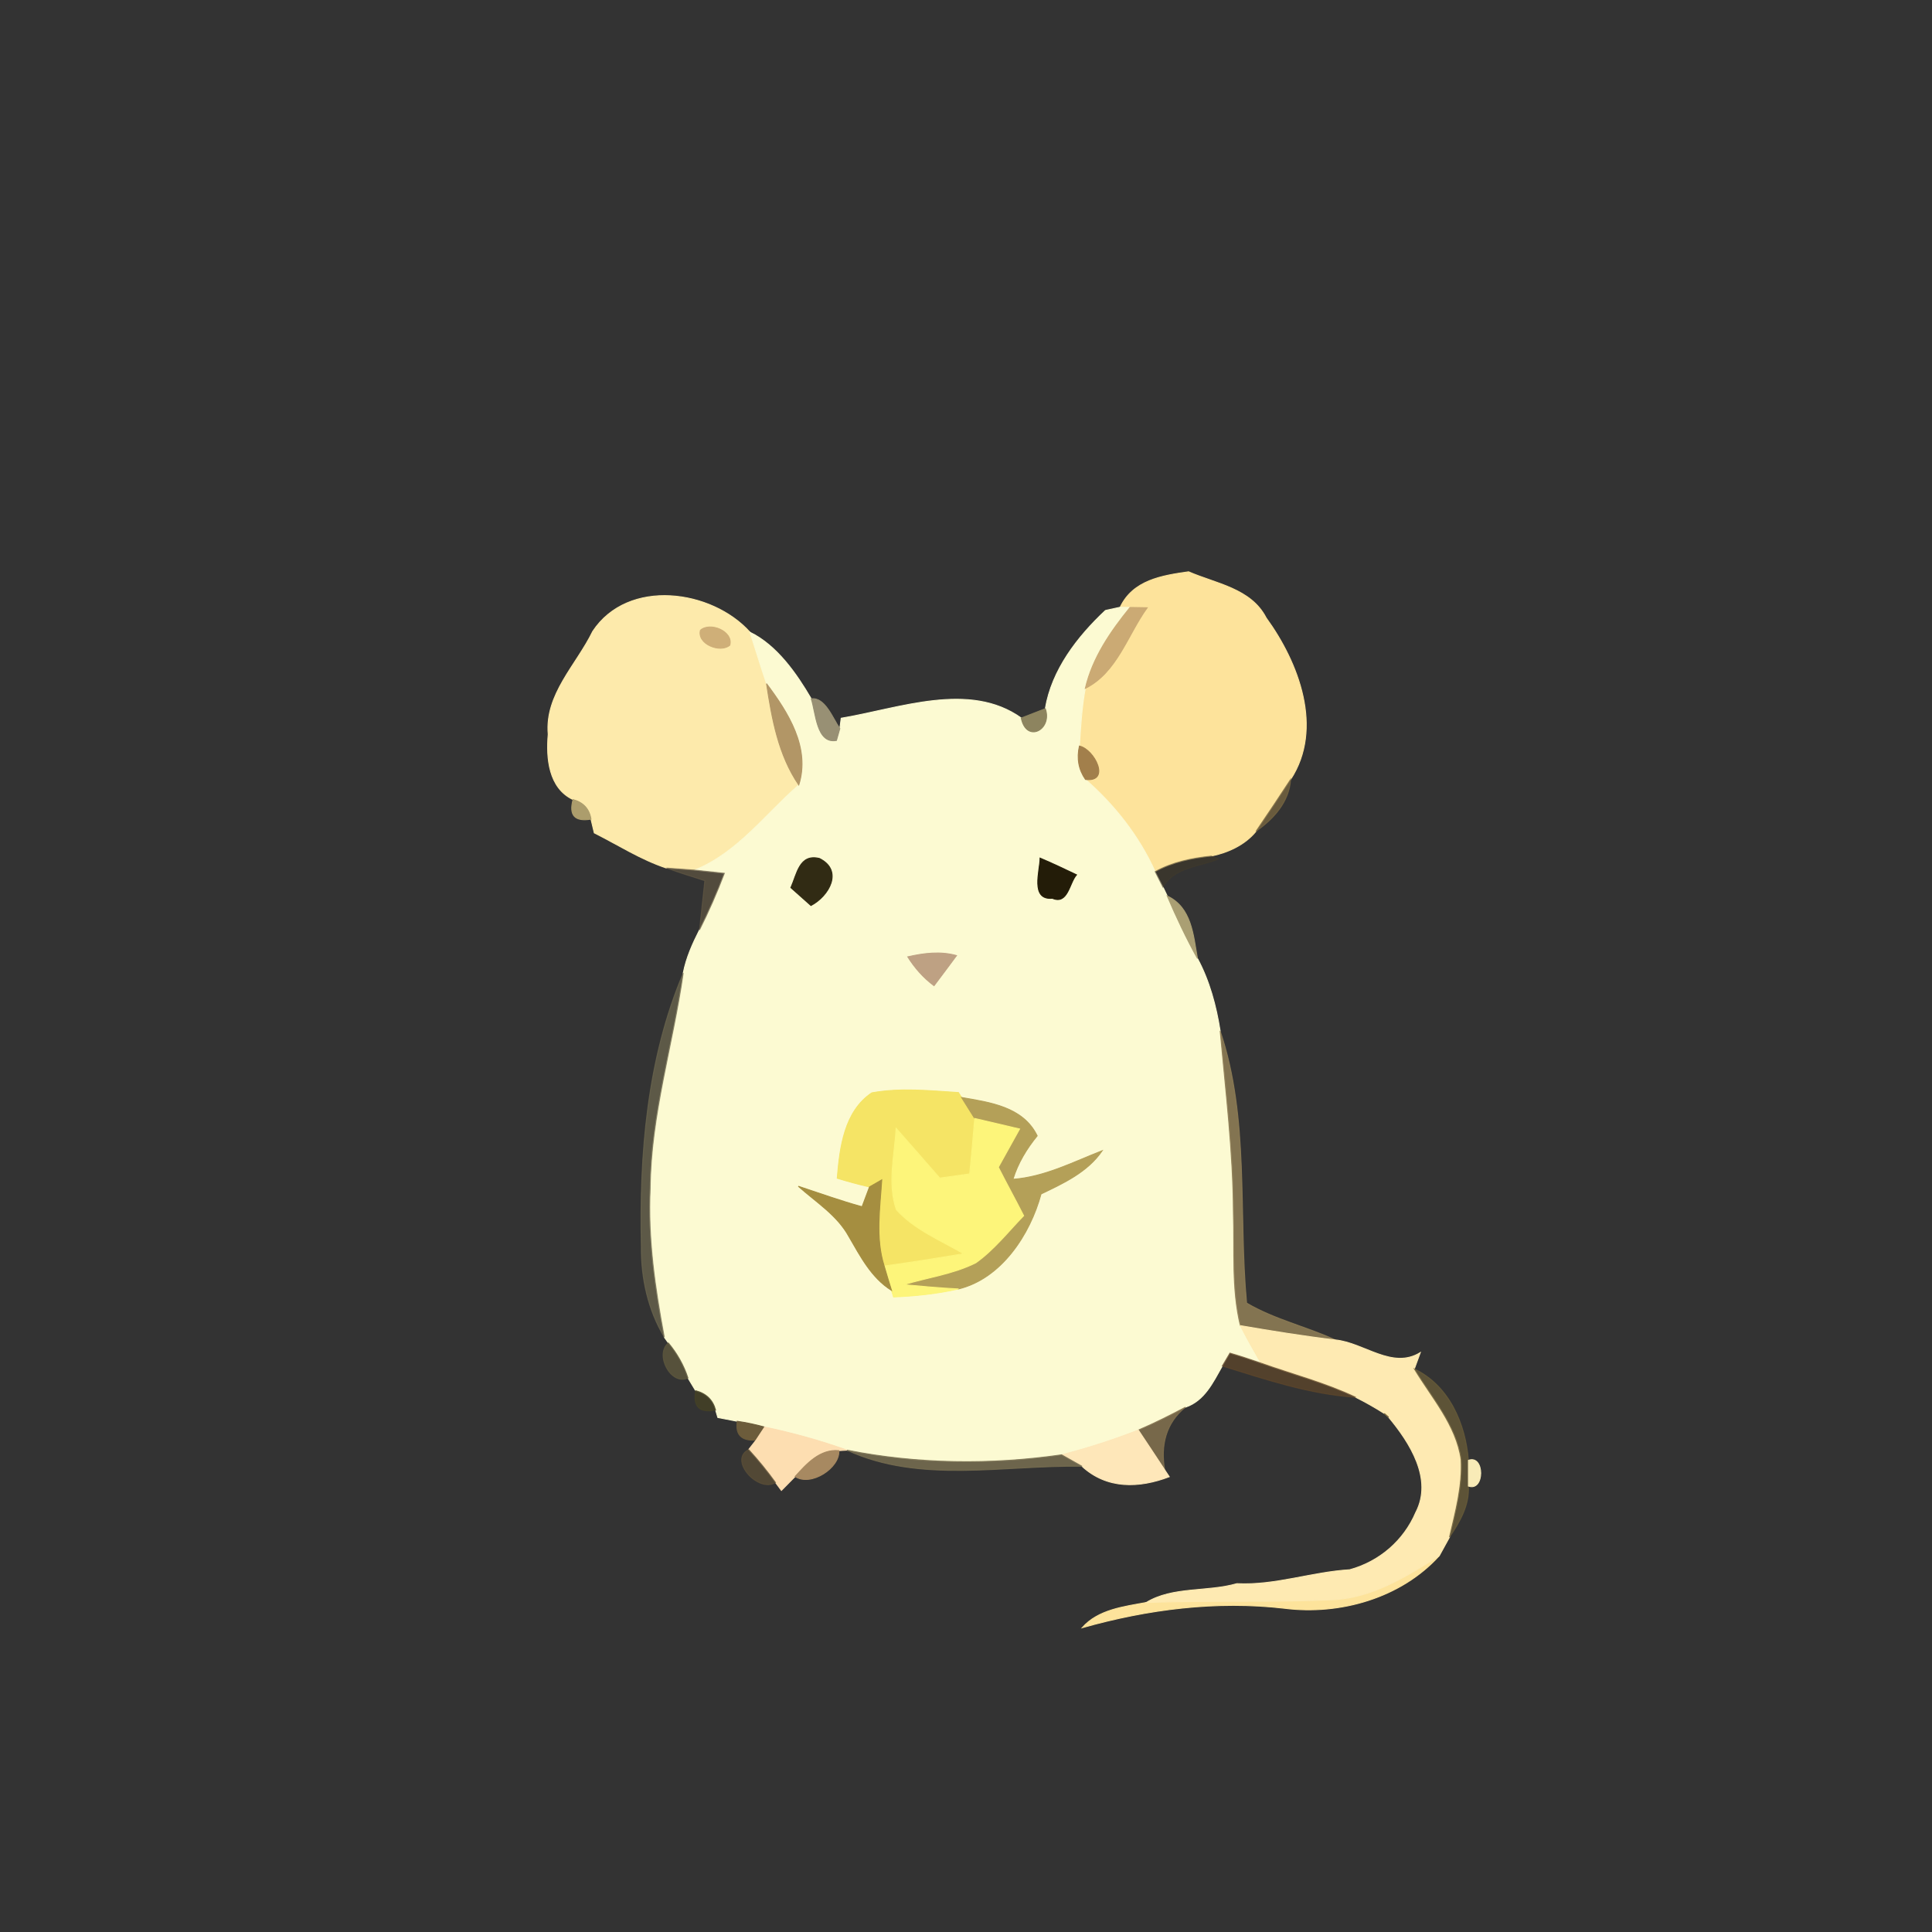 <?xml version="1.0" encoding="UTF-8" ?>
<!DOCTYPE svg PUBLIC "-//W3C//DTD SVG 1.1//EN" "http://www.w3.org/Graphics/SVG/1.1/DTD/svg11.dtd">
<svg width="200pt" height="200pt" viewBox="0 0 200 200" version="1.1" xmlns="http://www.w3.org/2000/svg">
<rect x="0" y="0" width="200" height="200" fill="#333333" stroke="none"/>
<g id="#fde39bff">
<path fill="#fde39b" stroke="#fde39b" stroke-width="0.094" opacity="1.00" d=" M 115.96 62.86 C 117.28 60.06 120.28 59.58 123.04 59.19 C 125.89 60.43 129.50 60.91 131.07 63.96 C 134.44 68.60 137.04 75.40 133.61 80.68 C 132.43 82.48 131.24 84.28 130.02 86.06 C 128.88 87.46 127.13 88.26 125.39 88.62 C 123.38 88.83 121.37 89.24 119.58 90.23 C 117.91 86.54 115.40 83.35 112.37 80.69 C 115.02 81.00 113.30 77.57 111.74 77.23 C 111.87 75.24 111.98 73.23 112.35 71.26 C 115.64 69.62 116.72 65.73 118.76 62.91 C 118.32 62.90 117.42 62.89 116.98 62.88 L 115.96 62.86 Z" />
<path fill="#fde39b" stroke="#fde39b" stroke-width="0.094" opacity="1.00" d=" M 137.93 165.61 C 142.04 165.43 145.63 163.19 149.00 161.04 C 145.05 165.41 138.72 167.22 132.97 166.49 C 125.93 165.67 118.82 166.58 112.03 168.50 C 113.68 166.62 116.34 166.32 118.66 165.89 C 125.08 165.67 131.51 165.89 137.93 165.61 Z" />
</g>
<g id="#fdeaabff">
<path fill="#fdeaab" stroke="#fdeaab" stroke-width="0.094" opacity="1.00" d=" M 61.36 65.36 C 65.02 59.82 73.69 61.04 77.64 65.45 C 78.21 67.22 78.75 69.00 79.35 70.77 C 79.91 74.41 80.57 78.15 82.69 81.26 C 79.20 84.31 76.33 88.29 71.91 90.07 C 71.18 90.02 69.72 89.91 68.99 89.86 C 66.35 88.99 63.99 87.46 61.52 86.22 C 61.44 85.86 61.27 85.15 61.18 84.80 C 61.01 83.74 60.39 83.07 59.32 82.77 C 56.79 81.58 56.53 78.46 56.75 76.02 C 56.38 71.87 59.67 68.84 61.36 65.36 M 72.51 65.24 C 72.13 66.66 74.55 67.64 75.55 66.79 C 75.94 65.35 73.51 64.35 72.51 65.24 Z" />
</g>
<g id="#fcfad2ff">
<path fill="#fcfad2" stroke="#fcfad2" stroke-width="0.094" opacity="1.00" d=" M 114.44 63.19 C 114.82 63.11 115.58 62.94 115.96 62.86 L 116.98 62.88 C 114.96 65.37 113.09 68.08 112.35 71.26 C 111.98 73.23 111.87 75.24 111.74 77.23 C 111.45 78.51 111.66 79.67 112.37 80.69 C 115.40 83.35 117.91 86.54 119.58 90.23 C 119.79 90.63 120.20 91.44 120.40 91.85 L 120.83 92.75 C 121.77 94.95 122.80 97.12 123.96 99.22 C 125.21 101.54 125.90 104.13 126.31 106.72 C 126.88 112.98 127.65 119.23 127.68 125.52 C 127.81 129.42 127.47 133.39 128.40 137.23 C 129.07 138.54 129.80 139.83 130.54 141.11 C 129.47 140.74 128.40 140.38 127.32 140.07 C 127.12 140.40 126.73 141.07 126.53 141.41 C 125.57 143.09 124.70 145.00 122.72 145.67 C 121.12 146.52 119.50 147.33 117.84 148.04 C 115.25 149.05 112.59 149.91 109.90 150.60 C 102.55 151.66 94.98 151.57 87.68 150.12 C 84.90 149.12 82.05 148.34 79.16 147.73 C 78.22 147.47 77.28 147.27 76.32 147.13 C 75.82 147.03 74.81 146.84 74.31 146.74 L 74.08 145.97 C 73.80 144.92 73.11 144.25 72.01 143.96 C 71.82 143.63 71.42 142.98 71.22 142.65 C 70.78 141.32 70.09 140.10 69.19 139.02 L 68.77 138.43 C 67.82 133.35 67.06 128.20 67.31 123.02 C 67.37 115.45 69.67 108.17 70.73 100.73 C 71.03 99.16 71.69 97.69 72.41 96.27 C 73.37 94.36 74.23 92.40 74.99 90.40 C 74.22 90.32 72.68 90.15 71.91 90.07 C 76.33 88.29 79.20 84.31 82.69 81.26 C 83.91 77.38 81.57 73.74 79.35 70.77 C 78.75 69.00 78.21 67.22 77.64 65.45 C 80.43 66.81 82.46 69.74 83.98 72.34 C 84.46 73.76 84.51 77.04 86.59 76.65 C 86.68 76.34 86.85 75.73 86.94 75.42 L 87.08 74.35 C 93.11 73.34 100.35 70.50 105.72 74.33 C 106.26 76.97 108.97 75.54 108.21 73.36 C 108.88 69.34 111.53 65.92 114.44 63.19 M 81.87 91.89 C 82.39 92.35 83.43 93.28 83.95 93.74 C 85.81 92.76 87.34 90.13 84.83 88.87 C 82.74 88.35 82.50 90.49 81.87 91.89 M 107.67 88.83 C 107.66 90.13 106.62 93.20 108.94 92.99 C 110.55 93.69 110.69 91.40 111.44 90.56 C 110.19 89.96 108.94 89.37 107.67 88.83 M 93.97 99.05 C 94.69 100.20 95.59 101.22 96.69 102.04 C 97.47 101.00 98.25 99.97 99.02 98.92 C 97.35 98.45 95.63 98.67 93.97 99.05 M 90.25 113.13 C 87.38 115.05 86.93 118.81 86.67 121.97 C 87.77 122.31 88.88 122.61 90.01 122.87 C 89.82 123.38 89.43 124.41 89.24 124.92 C 87.01 124.31 84.83 123.52 82.64 122.80 C 84.47 124.44 86.67 125.79 87.88 128.01 C 89.08 130.07 90.20 132.27 92.29 133.58 L 92.50 134.26 C 94.76 134.17 97.02 133.93 99.23 133.43 C 103.66 132.35 106.63 127.80 107.77 123.60 C 110.12 122.47 112.58 121.34 114.10 119.12 C 111.08 120.30 108.15 121.83 104.86 122.08 C 105.37 120.41 106.28 118.92 107.37 117.58 C 105.91 114.57 102.48 114.12 99.54 113.61 L 99.22 113.10 C 96.24 112.91 93.21 112.59 90.25 113.13 Z" />
</g>
<g id="#cbaa74ff">
<path fill="#cbaa74" stroke="#cbaa74" stroke-width="0.094" opacity="1.00" d=" M 116.98 62.88 C 117.42 62.89 118.32 62.90 118.76 62.91 C 116.72 65.73 115.64 69.62 112.35 71.26 C 113.09 68.08 114.96 65.37 116.98 62.88 Z" />
</g>
<g id="#cfaf78ff">
<path fill="#cfaf78" stroke="#cfaf78" stroke-width="0.094" opacity="1.00" d=" M 72.51 65.24 C 73.51 64.35 75.94 65.35 75.55 66.79 C 74.55 67.64 72.13 66.66 72.51 65.24 Z" />
</g>
<g id="#b29666ff">
<path fill="#b29666" stroke="#b29666" stroke-width="0.094" opacity="1.00" d=" M 82.69 81.26 C 80.57 78.15 79.91 74.41 79.35 70.77 C 81.57 73.74 83.91 77.38 82.69 81.26 Z" />
</g>
<g id="#989074ff">
<path fill="#989074" stroke="#989074" stroke-width="0.094" opacity="1.00" d=" M 83.98 72.34 C 85.41 72.14 86.22 74.39 86.94 75.42 C 86.85 75.73 86.68 76.34 86.59 76.65 C 84.51 77.04 84.46 73.76 83.98 72.34 Z" />
</g>
<g id="#8d845fff">
<path fill="#8d845f" stroke="#8d845f" stroke-width="0.094" opacity="1.00" d=" M 105.72 74.33 C 106.35 74.08 107.59 73.60 108.21 73.36 C 108.97 75.54 106.26 76.97 105.72 74.33 Z" />
</g>
<g id="#a27f4bff">
<path fill="#a27f4b" stroke="#a27f4b" stroke-width="0.094" opacity="1.00" d=" M 111.74 77.23 C 113.30 77.57 115.02 81.00 112.37 80.69 C 111.66 79.67 111.45 78.51 111.74 77.23 Z" />
</g>
<g id="#796741c8">
<path fill="#796741" stroke="#796741" stroke-width="0.094" opacity="0.78" d=" M 130.02 86.06 C 131.24 84.28 132.43 82.48 133.61 80.68 C 133.45 83.03 131.85 84.77 130.02 86.06 Z" />
</g>
<g id="#ac9d6cff">
<path fill="#ac9d6c" stroke="#ac9d6c" stroke-width="0.094" opacity="1.00" d=" M 59.32 82.77 C 60.39 83.07 61.01 83.74 61.18 84.80 C 59.50 85.08 58.88 84.40 59.32 82.77 Z" />
</g>
<g id="#312b14ff">
<path fill="#312b14" stroke="#312b14" stroke-width="0.094" opacity="1.00" d=" M 81.87 91.89 C 82.50 90.49 82.74 88.35 84.83 88.87 C 87.34 90.13 85.81 92.76 83.95 93.74 C 83.43 93.28 82.39 92.35 81.87 91.89 Z" />
</g>
<g id="#231c08ff">
<path fill="#231c08" stroke="#231c08" stroke-width="0.094" opacity="1.00" d=" M 107.67 88.83 C 108.94 89.37 110.19 89.96 111.44 90.56 C 110.69 91.40 110.55 93.69 108.94 92.99 C 106.62 93.20 107.66 90.13 107.67 88.83 Z" />
</g>
<g id="#423b2980">
<path fill="#423b29" stroke="#423b29" stroke-width="0.094" opacity="0.50" d=" M 119.58 90.23 C 121.37 89.24 123.38 88.83 125.39 88.62 L 126.17 88.92 C 124.19 89.74 121.57 89.75 120.40 91.85 C 120.20 91.44 119.79 90.63 119.58 90.23 Z" />
</g>
<g id="#645a44a2">
<path fill="#645a44" stroke="#645a44" stroke-width="0.094" opacity="0.64" d=" M 68.99 89.86 C 69.72 89.91 71.18 90.02 71.91 90.07 C 72.68 90.15 74.22 90.32 74.99 90.40 C 74.23 92.40 73.37 94.36 72.41 96.27 C 72.58 94.57 72.79 92.87 72.96 91.17 C 71.63 90.75 70.30 90.33 68.99 89.86 Z" />
</g>
<g id="#aa9f73ff">
<path fill="#aa9f73" stroke="#aa9f73" stroke-width="0.094" opacity="1.00" d=" M 120.83 92.75 C 123.36 93.94 123.53 96.80 123.96 99.22 C 122.80 97.12 121.77 94.95 120.83 92.75 Z" />
</g>
<g id="#bea183ff">
<path fill="#bea183" stroke="#bea183" stroke-width="0.094" opacity="1.00" d=" M 93.97 99.05 C 95.63 98.67 97.35 98.45 99.02 98.92 C 98.25 99.97 97.47 101.00 96.69 102.04 C 95.59 101.22 94.69 100.20 93.97 99.05 Z" />
</g>
<g id="#6e694fb4">
<path fill="#6e694f" stroke="#6e694f" stroke-width="0.094" opacity="0.71" d=" M 66.39 129.04 C 66.17 119.50 66.98 109.57 70.73 100.73 C 69.67 108.17 67.37 115.45 67.31 123.02 C 67.06 128.20 67.82 133.35 68.77 138.43 C 67.08 135.61 66.35 132.31 66.39 129.04 Z" />
</g>
<g id="#8e7d56e1">
<path fill="#8e7d56" stroke="#8e7d56" stroke-width="0.094" opacity="0.88" d=" M 126.31 106.72 C 129.36 115.78 128.18 125.52 129.05 134.89 C 131.93 136.59 135.22 137.32 138.24 138.71 C 134.94 138.32 131.67 137.79 128.40 137.23 C 127.47 133.39 127.81 129.42 127.68 125.52 C 127.65 119.23 126.88 112.98 126.31 106.72 Z" />
</g>
<g id="#f5e465ff">
<path fill="#f5e465" stroke="#f5e465" stroke-width="0.094" opacity="1.00" d=" M 90.25 113.13 C 93.21 112.59 96.24 112.91 99.22 113.10 L 99.54 113.61 C 99.99 114.34 100.44 115.06 100.90 115.78 C 100.74 117.69 100.57 119.61 100.38 121.52 C 99.34 121.67 98.31 121.81 97.28 121.95 C 95.78 120.23 94.28 118.51 92.77 116.80 C 92.60 119.59 91.85 122.51 92.79 125.23 C 94.68 127.31 97.37 128.40 99.76 129.79 C 97.02 130.24 94.28 130.68 91.53 131.06 C 90.61 128.16 91.09 125.10 91.28 122.14 C 90.97 122.32 90.33 122.69 90.01 122.87 C 88.88 122.61 87.77 122.31 86.67 121.97 C 86.93 118.81 87.38 115.05 90.25 113.13 Z" />
</g>
<g id="#b4a058ff">
<path fill="#b4a058" stroke="#b4a058" stroke-width="0.094" opacity="1.00" d=" M 100.90 115.78 C 100.44 115.06 99.99 114.34 99.54 113.61 C 102.48 114.12 105.91 114.57 107.37 117.58 C 106.28 118.92 105.37 120.41 104.86 122.08 C 108.15 121.83 111.08 120.30 114.10 119.12 C 112.58 121.34 110.12 122.47 107.77 123.60 C 106.63 127.80 103.66 132.35 99.23 133.43 C 97.34 133.34 95.45 133.16 93.56 132.99 C 96.03 132.24 98.67 131.90 101.01 130.73 C 102.91 129.38 104.36 127.51 105.97 125.85 C 105.12 124.17 104.20 122.51 103.35 120.83 C 104.08 119.51 104.81 118.19 105.55 116.87 C 104.00 116.50 102.45 116.14 100.90 115.78 Z" />
</g>
<g id="#fdf57aff">
<path fill="#fdf57a" stroke="#fdf57a" stroke-width="0.094" opacity="1.00" d=" M 100.38 121.52 C 100.57 119.61 100.74 117.69 100.90 115.78 C 102.45 116.14 104.00 116.50 105.55 116.87 C 104.81 118.19 104.08 119.51 103.35 120.83 C 104.20 122.51 105.12 124.17 105.97 125.85 C 104.36 127.51 102.91 129.38 101.01 130.73 C 98.67 131.90 96.03 132.24 93.56 132.99 C 95.45 133.16 97.34 133.34 99.23 133.43 C 97.02 133.93 94.76 134.17 92.50 134.26 L 92.29 133.58 C 92.03 132.74 91.77 131.90 91.53 131.06 C 94.28 130.68 97.02 130.24 99.76 129.79 C 97.37 128.40 94.68 127.31 92.79 125.23 C 91.85 122.51 92.60 119.59 92.77 116.80 C 94.28 118.51 95.78 120.23 97.28 121.95 C 98.31 121.81 99.34 121.67 100.38 121.52 Z" />
</g>
<g id="#a58e40ff">
<path fill="#a58e40" stroke="#a58e40" stroke-width="0.094" opacity="1.00" d=" M 90.01 122.87 C 90.33 122.69 90.97 122.32 91.28 122.14 C 91.09 125.10 90.61 128.16 91.53 131.06 C 91.77 131.90 92.03 132.74 92.29 133.58 C 90.20 132.27 89.08 130.07 87.88 128.01 C 86.67 125.79 84.47 124.44 82.64 122.80 C 84.83 123.52 87.01 124.31 89.24 124.92 C 89.43 124.41 89.82 123.38 90.01 122.87 Z" />
</g>
<g id="#feeab2ff">
<path fill="#feeab2" stroke="#feeab2" stroke-width="0.094" opacity="1.00" d=" M 128.40 137.23 C 131.67 137.79 134.94 138.32 138.24 138.71 C 141.21 139.00 144.12 141.81 147.03 140.02 C 146.88 140.45 146.57 141.29 146.41 141.71 C 148.22 144.72 150.73 147.49 151.25 151.09 C 151.40 153.82 150.66 156.50 150.05 159.13 C 149.79 159.61 149.26 160.57 149.00 161.04 C 145.63 163.19 142.04 165.43 137.93 165.61 C 131.51 165.89 125.08 165.67 118.66 165.89 C 121.39 164.22 124.98 164.82 128.04 163.94 C 132.03 164.14 135.79 162.73 139.72 162.50 C 142.79 161.66 145.31 159.50 146.56 156.57 C 148.36 153.12 145.95 149.35 143.75 146.71 C 143.64 146.61 143.41 146.42 143.30 146.32 C 142.34 145.71 141.36 145.15 140.35 144.65 C 137.20 143.15 133.81 142.28 130.54 141.11 C 129.80 139.83 129.07 138.54 128.40 137.23 Z" />
</g>
<g id="#5f593dc9">
<path fill="#5f593d" stroke="#5f593d" stroke-width="0.094" opacity="0.79" d=" M 69.19 139.02 C 70.09 140.10 70.78 141.32 71.22 142.65 C 69.44 143.48 67.74 140.21 69.19 139.02 Z" />
</g>
<g id="#614729b0">
<path fill="#614729" stroke="#614729" stroke-width="0.094" opacity="0.69" d=" M 127.32 140.07 C 128.40 140.38 129.47 140.74 130.54 141.11 C 133.81 142.28 137.20 143.15 140.35 144.65 C 135.59 144.34 131.05 142.81 126.53 141.41 C 126.73 141.07 127.12 140.40 127.32 140.07 Z" />
</g>
<g id="#6b5d39bf">
<path fill="#6b5d39" stroke="#6b5d39" stroke-width="0.094" opacity="0.75" d=" M 151.25 151.09 C 150.73 147.49 148.22 144.72 146.41 141.71 C 150.01 143.41 151.72 147.40 152.01 151.17 C 152.01 151.84 152.01 153.17 152.01 153.84 C 152.13 155.81 151.12 157.56 150.05 159.13 C 150.66 156.50 151.40 153.82 151.25 151.09 Z" />
</g>
<g id="#454225c7">
<path fill="#454225" stroke="#454225" stroke-width="0.094" opacity="0.78" d=" M 72.01 143.96 C 73.11 144.25 73.80 144.92 74.08 145.97 C 72.41 146.30 71.72 145.63 72.01 143.96 Z" />
</g>
<g id="#83714eda">
<path fill="#83714e" stroke="#83714e" stroke-width="0.094" opacity="0.85" d=" M 117.84 148.04 C 119.50 147.33 121.12 146.52 122.72 145.67 C 120.68 147.31 120.13 149.64 120.57 152.16 C 119.67 150.78 118.75 149.41 117.84 148.04 Z" />
</g>
<g id="#69582dff">
<path fill="#69582d" stroke="#69582d" stroke-width="0.094" opacity="1.00" d=" M 143.30 146.32 C 143.41 146.42 143.64 146.61 143.75 146.71 C 143.64 146.61 143.41 146.42 143.30 146.32 Z" />
</g>
<g id="#6c5c3bff">
<path fill="#6c5c3b" stroke="#6c5c3b" stroke-width="0.094" opacity="1.00" d=" M 76.32 147.13 C 77.28 147.27 78.22 147.47 79.16 147.73 C 78.94 148.07 78.49 148.74 78.27 149.08 C 76.76 149.18 76.11 148.53 76.32 147.13 Z" />
</g>
<g id="#fddeb1ff">
<path fill="#fddeb1" stroke="#fddeb1" stroke-width="0.094" opacity="1.00" d=" M 79.16 147.73 C 82.05 148.34 84.90 149.12 87.68 150.12 L 86.84 150.17 C 84.88 149.99 83.50 151.53 82.31 152.85 C 81.96 153.21 81.25 153.93 80.89 154.29 L 80.28 153.47 C 79.42 152.28 78.49 151.14 77.50 150.06 L 78.27 149.08 C 78.49 148.74 78.94 148.07 79.16 147.73 Z" />
</g>
<g id="#fee7b9ff">
<path fill="#fee7b9" stroke="#fee7b9" stroke-width="0.094" opacity="1.00" d=" M 109.90 150.60 C 112.59 149.91 115.25 149.05 117.84 148.04 C 118.75 149.41 119.67 150.78 120.57 152.16 L 121.04 152.87 C 117.92 154.06 114.60 154.17 112.01 151.79 C 111.48 151.49 110.43 150.90 109.90 150.60 Z" />
</g>
<g id="#5e5037bd">
<path fill="#5e5037" stroke="#5e5037" stroke-width="0.094" opacity="0.74" d=" M 80.28 153.47 C 78.50 154.60 75.36 151.12 77.50 150.06 C 78.49 151.14 79.42 152.28 80.28 153.47 Z" />
</g>
<g id="#a78961ff">
<path fill="#a78961" stroke="#a78961" stroke-width="0.094" opacity="1.00" d=" M 82.31 152.85 C 83.50 151.53 84.88 149.99 86.84 150.17 C 86.96 151.94 83.96 153.93 82.31 152.85 Z" />
</g>
<g id="#776d50d8">
<path fill="#776d50" stroke="#776d50" stroke-width="0.094" opacity="0.85" d=" M 87.68 150.12 C 94.98 151.57 102.55 151.66 109.90 150.60 C 110.43 150.90 111.48 151.49 112.01 151.79 C 103.97 151.65 95.22 153.62 87.68 150.12 Z" />
</g>
<g id="#f8ebb7ff">
<path fill="#f8ebb7" stroke="#f8ebb7" stroke-width="0.094" opacity="1.00" d=" M 152.01 151.17 C 153.71 150.55 153.71 154.44 152.01 153.84 C 152.01 153.17 152.01 151.84 152.01 151.17 Z" />
</g>
</svg>
